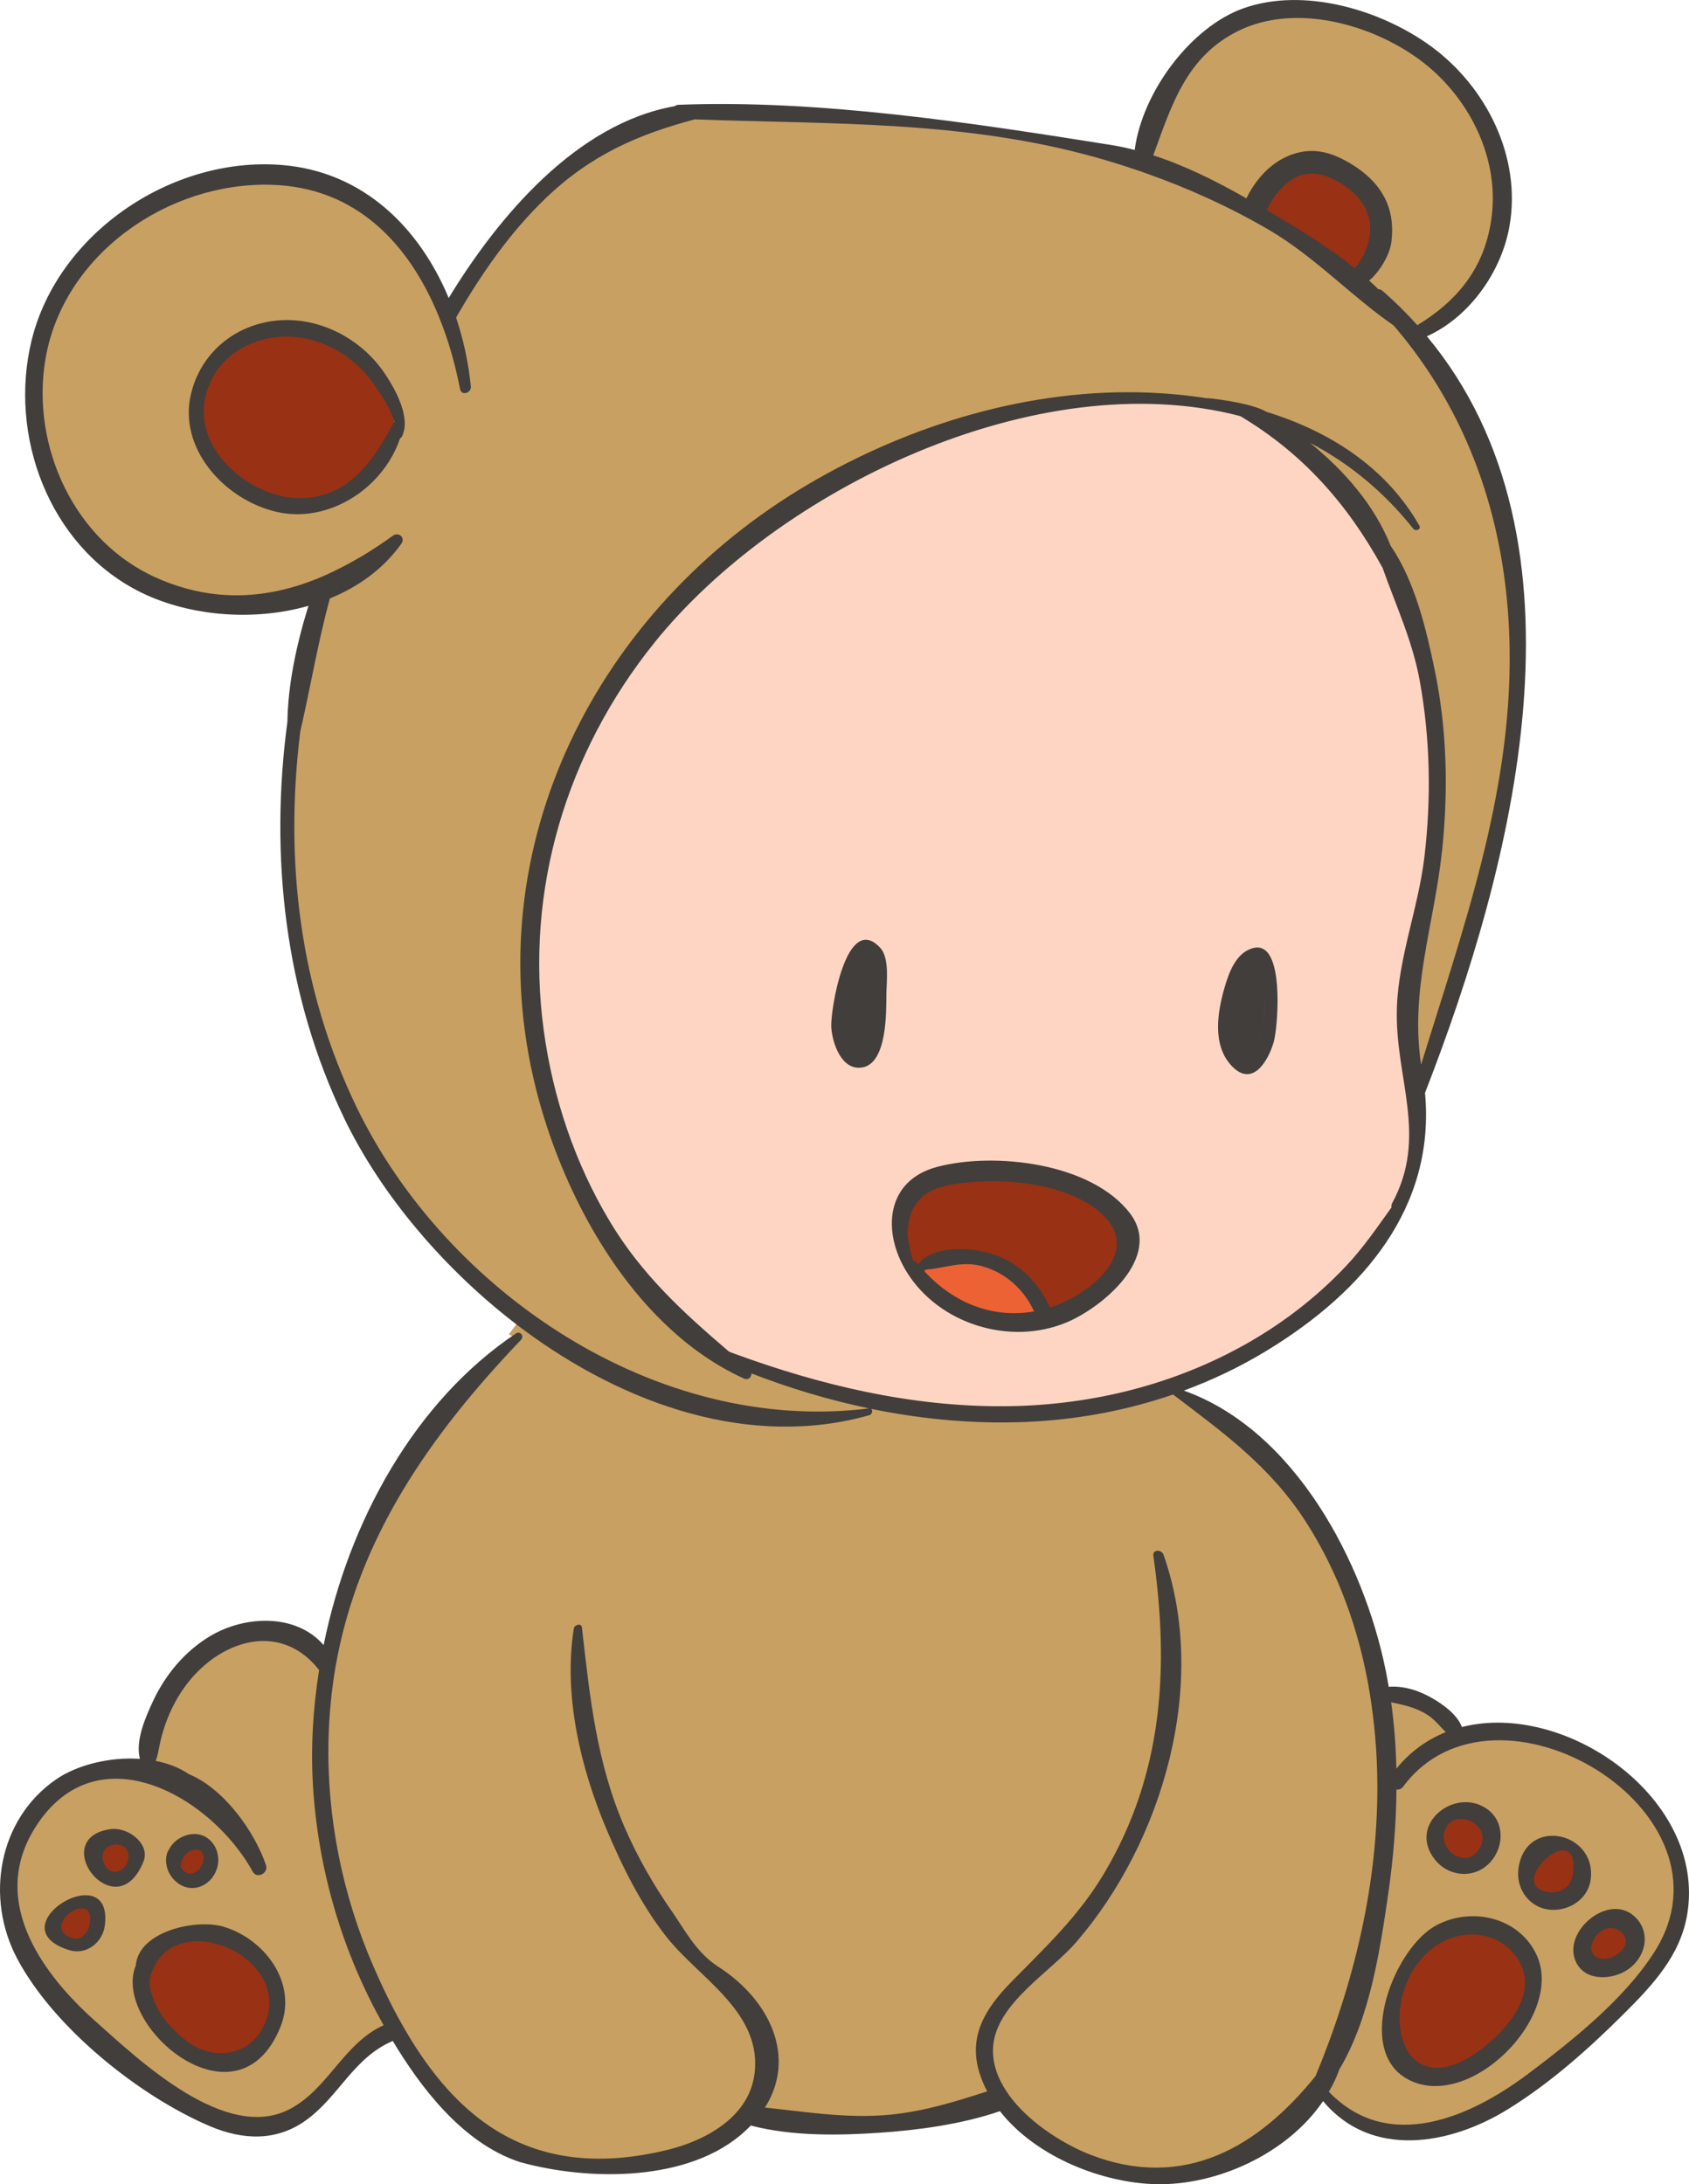 <svg version="1.1" id="图层_1" x="0px" y="0px" width="128.735px" height="166.448px" viewBox="0 0 128.735 166.448" enable-background="new 0 0 128.735 166.448" xml:space="preserve" xmlns="http://www.w3.org/2000/svg" xmlns:xlink="http://www.w3.org/1999/xlink" xmlns:xml="http://www.w3.org/XML/1998/namespace">
  <g>
    <path fill="#FED5C3" d="M108.824,51.543c-0.408-2.257-1.213-4.355-1.992-6.385c-0.295-0.766-0.588-1.53-0.893-2.376
		c-2.883-5.248-6.389-8.981-11.031-11.749l-0.129-0.055c-2.426-0.633-5.035-0.954-7.754-0.954c-13.119,0-28.86,7.742-37.429,18.409
		c-6.94,8.637-9.97,19.251-8.529,29.888c0.718,5.288,2.479,10.388,5.095,14.747c2.494,4.172,5.771,7.137,9.191,10.057l0.121,0.076
		c0.165,0.073,0.33,0.138,0.488,0.191c7.399,2.707,14.079,4.022,20.418,4.022l0.209-0.001c6.543-0.029,12.863-1.602,18.275-4.548
		c3.109-1.688,5.873-3.804,8.211-6.29c1.15-1.212,2.115-2.566,3.049-3.876l0.463-0.648l0.117-0.143l-0.045-0.215
		c1.91-3.508,1.42-6.627,0.902-9.929c-0.262-1.669-0.531-3.396-0.471-5.203c0.068-2.129,0.59-4.304,1.092-6.405
		c0.391-1.631,0.795-3.318,0.994-4.999C109.738,60.492,109.619,55.911,108.824,51.543z M96.722,79.027
		c-0.305,1.035-0.936,2.082-1.551,2.082c-0.307,0-0.615-0.263-0.822-0.483c-1.033-1.103-1.166-2.901-0.408-5.499
		c0.344-1.176,0.834-2.411,1.85-2.65c0.061-0.014,0.119-0.021,0.17-0.021c0.064,0,0.117,0.011,0.176,0.037
		C97.265,72.98,97.08,77.777,96.722,79.027z M68.88,91.424c0.445-1.114,1.412-1.897,2.793-2.265
		c1.139-0.303,2.498-0.463,3.934-0.463c3.559,0,8.125,1.011,10.262,3.848c0.588,0.782,0.752,1.612,0.5,2.538
		c-0.598,2.204-3.371,4.241-5.148,4.984c-1.086,0.454-2.258,0.684-3.484,0.684c-3.291,0-6.467-1.707-8.094-4.349
		C68.599,94.703,68.314,92.842,68.88,91.424z M67.201,74.915c-0.01,0.226-0.02,0.435-0.02,0.615l-0.002,0.219
		c-0.006,1.146-0.025,4.635-1.428,4.857c-0.061,0.01-0.117,0.015-0.174,0.015c-1.077,0-1.549-1.81-1.599-2.633
		c-0.052-0.905,0.577-4.709,1.654-5.849c0.17-0.181,0.332-0.272,0.482-0.272c0.199,0,0.447,0.153,0.719,0.443
		C67.296,72.801,67.24,74.074,67.201,74.915z" class="color c1"/>
    <path fill="#EC6234" d="M80.15,100.46c-4.113,0.726-7.914-0.908-10.678-4.003c1.918-0.051,3.605-0.92,5.691-0.334
		C77.466,96.765,79.167,98.368,80.15,100.46" class="color c2"/>
    <path fill="#993114" d="M85.818,95.348c-0.48,2.439-3.555,4.265-5.504,4.897l-0.574,0.186l-0.248-0.549
		c-0.596-1.319-1.783-3.04-4.045-3.736c-0.645-0.201-1.475-0.322-2.229-0.322c-0.73,0-2.039,0.114-2.611,0.877l-0.465,0.623
		l-0.648-0.662l-0.41-0.102l-0.098-0.414c-0.041-0.188-0.088-0.377-0.135-0.564c-0.146-0.597-0.299-1.212-0.264-1.818
		c0.199-3.939,3.57-4.227,5.586-4.397c0.492-0.042,1.018-0.064,1.561-0.064c1.697,0,5.932,0.242,8.586,2.49
		C85.876,93.11,85.994,94.454,85.818,95.348z M102.48,12.506c-1.951-0.853-4.186-0.538-5.863,0.822
		c-0.477,0.388-0.795,0.84-1.105,1.277c-0.184,0.261-0.365,0.522-0.584,0.754l-0.592,0.625l2.404,1.36
		c2.119,1.21,4.564,2.642,6.773,4.331l0.652,0.379l0.387-0.657c0.68-1.155,1.383-2.35,1.348-3.967
		C105.865,15.333,104.523,13.401,102.48,12.506z M30.327,30.776c-0.604-1.181-1.539-2.405-1.813-2.72
		c-1.214-1.381-2.756-2.356-4.458-2.825c-0.695-0.19-1.413-0.288-2.137-0.288c-3.508,0-6.351,2.242-6.912,5.455
		c-0.299,1.729,0.253,3.531,1.553,5.076c1.6,1.898,4.098,3.126,6.364,3.126l0.192-0.002c1.864-0.06,3.434-0.75,4.801-2.108
		c1.176-1.159,2.033-2.647,2.811-4.073l0.132-0.238l-0.072-0.263C30.694,31.576,30.535,31.181,30.327,30.776z M6.314,144.703
		c-0.966,0-2.046,0.881-2.222,1.811c-0.055,0.282-0.13,1.241,1.139,1.74c0.2,0.08,0.405,0.121,0.609,0.121
		c0.965,0,1.609-0.854,1.747-1.698c0.109-0.665,0.01-1.184-0.293-1.54C7.057,144.857,6.709,144.703,6.314,144.703z M7.479,140.578
		c-0.309,0.456-0.347,1.032-0.108,1.624c0.145,0.359,0.37,0.647,0.655,0.837c0.238,0.154,0.515,0.235,0.799,0.235
		c0.845,0,1.594-0.708,1.705-1.614c0.076-0.642-0.156-1.058-0.365-1.292C9.508,139.629,8.038,139.753,7.479,140.578z
		 M13.751,143.129c0.256,0.187,0.548,0.285,0.847,0.285c0.655,0,1.273-0.471,1.536-1.168c0.207-0.531,0.165-1.109-0.108-1.511
		c-0.28-0.409-0.847-0.576-1.306-0.471c-0.505,0.1-0.974,0.434-1.254,0.895c-0.151,0.251-0.209,0.503-0.255,0.705l-0.121,0.455
		l0.164,0.254C13.397,142.795,13.558,142.977,13.751,143.129z M124.615,147.491c-0.201-0.741-0.947-1.281-1.773-1.281
		c-0.68,0-1.291,0.345-1.721,0.969c-0.465,0.668-0.564,1.371-0.273,1.928c0.266,0.508,0.811,0.812,1.457,0.812
		c0.408,0,0.828-0.122,1.219-0.352C124.847,148.793,124.693,147.784,124.615,147.491z M119.216,140.292
		c-1.254,0-2.824,1.526-2.895,2.817c-0.02,0.355,0.053,1.526,1.811,1.721c0.08,0.01,0.162,0.014,0.242,0.014
		c1.096,0,2.051-0.775,2.225-1.807c0.174-1.061,0.061-1.805-0.338-2.275C120.003,140.459,119.632,140.292,119.216,140.292z
		 M112.273,146.707c-1.357,0-2.729,0.533-3.758,1.46c-2.432,2.18-2.879,5.606-2.07,7.722c0.566,1.478,1.715,2.325,3.156,2.325
		c1.189,0,2.52-0.568,3.959-1.689c0.764-0.595,2.156-1.827,2.914-3.401c0.797-1.656,0.668-3.238-0.375-4.572
		C115.173,147.362,113.816,146.707,112.273,146.707z M111.718,142.211c0.611,0,1.156-0.282,1.535-0.794
		c0.541-0.731,0.648-1.554,0.295-2.255c-0.379-0.753-1.234-1.258-2.129-1.258c-1.023,0-1.789,0.675-1.949,1.716
		c-0.098,0.614,0.092,1.254,0.518,1.755C110.435,141.898,111.082,142.211,111.718,142.211z M15.143,147.22
		c-2.138,0-3.723,1.214-4.275,3.259l-0.077,0.079l0.006,0.29c0.048,1.868,1.165,3.722,3.146,5.218
		c0.894,0.678,1.922,1.037,2.975,1.037c1.961,0,3.554-1.223,4.158-3.19c0.429-1.412,0.162-2.867-0.752-4.099
		C19.174,148.262,17.092,147.22,15.143,147.22z" class="color c3"/>
    <path fill="#C8A062" d="M87.662,12.232l-0.496-0.16l0.482-1.314c1.25-3.45,2.543-7.018,6.426-8.932
		c1.395-0.688,2.986-1.037,4.732-1.037c3.201,0,6.773,1.211,9.555,3.239c4.051,2.961,6.309,7.834,5.752,12.415
		c-0.459,3.743-2.336,6.503-5.908,8.685l-0.355,0.217l-0.277-0.31c-0.809-0.901-1.682-1.764-2.598-2.563l-0.172-0.021l-0.189-0.143
		c-0.264-0.265-0.533-0.521-0.816-0.771l-0.428-0.377l0.428-0.375c0.934-0.816,1.371-2.086,1.234-3.577
		c-0.172-1.867-1.219-3.675-2.607-4.498c-1.371-0.82-3.066-0.915-4.441-0.239c-1.096,0.54-2.248,1.686-2.229,2.745l0.016,0.883
		l-0.766-0.44C92.111,13.996,89.845,12.939,87.662,12.232z M29.586,154.003l0.268,0.475l-0.495,0.227
		c-1.492,0.684-2.501,1.882-3.57,3.151c-1.013,1.203-2.061,2.447-3.559,3.229c-0.833,0.436-1.753,0.656-2.737,0.656
		c-4.362,0-9.222-4.356-12.125-6.96l-0.532-0.476c-2.41-2.146-4.137-4.339-5.132-6.519c-1.416-3.106-1.271-6.068,0.429-8.804
		c1.632-2.627,3.919-4.017,6.612-4.017c3.073,0,6.588,1.881,9.173,4.909c0.676,0.795,1.246,1.612,1.693,2.428
		c0.019,0.01,0.067-0.008,0.093-0.045c-0.821-2.523-3.139-5.682-5.583-6.678l-0.094-0.05c-0.639-0.438-1.43-0.752-2.35-0.935
		l-0.609-0.12l0.248-0.569c0.103-0.237,0.152-0.494,0.215-0.82c0.041-0.212,0.085-0.441,0.149-0.697
		c0.472-1.969,1.386-3.74,2.643-5.12c1.628-1.778,3.695-2.798,5.671-2.798c1.775,0,3.357,0.807,4.578,2.333l0.194,0.223
		l-0.037,0.229c-0.482,3.018-0.634,5.993-0.452,8.844C24.678,142.379,26.514,148.571,29.586,154.003z M20.678,150.479
		c-0.712-1.498-2.184-2.743-3.84-3.249c-0.362-0.111-0.821-0.17-1.327-0.17c-1.829,0-4.603,0.851-4.747,2.677l-0.036,0.151
		c-0.449,1.086-0.149,2.542,0.823,3.994c1.35,2.018,3.601,3.427,5.473,3.427c1.657,0,2.967-1.067,3.791-3.089
		C21.44,152.683,21.085,151.337,20.678,150.479z M13.831,143.068c0.812,0.531,1.899-0.001,2.16-0.973
		c0.144-0.525,0.021-1.095-0.319-1.487c-0.171-0.193-0.479-0.429-0.948-0.429c-0.053,0-0.106,0.003-0.162,0.009
		c-0.503,0.058-0.996,0.359-1.254,0.769l-0.1,0.173c-0.021,0.027-0.039,0.058-0.055,0.095c-0.044,0.103-0.071,0.214-0.081,0.334
		c-0.011,0.092-0.011,0.165-0.002,0.238C13.113,142.303,13.403,142.784,13.831,143.068z M7.168,145.119
		c-0.162-0.182-0.409-0.274-0.735-0.274c-0.198,0-0.407,0.033-0.622,0.098c-0.812,0.237-1.604,0.846-1.886,1.447
		c-0.123,0.262-0.139,0.499-0.048,0.708c0.163,0.374,0.659,0.701,1.432,0.945c0.983,0.313,1.975-0.424,2.105-1.489
		C7.493,145.886,7.408,145.39,7.168,145.119z M10.158,140.543c-0.373-0.451-1.003-0.754-1.569-0.754
		c-0.079,0-0.157,0.006-0.233,0.018c-0.591,0.095-1.329,0.347-1.5,1.011c-0.16,0.621,0.215,1.476,0.872,1.987
		c0.227,0.179,0.582,0.389,0.998,0.389c0.842,0,1.37-0.879,1.665-1.616c0.021-0.056,0.038-0.104,0.044-0.144
		C10.506,141.058,10.323,140.744,10.158,140.543z M100.572,158.435c-3.826,4.758-8.049,7.171-12.551,7.171
		c-1.676,0-3.408-0.34-5.15-1.009c-1.707-0.657-4.135-2.041-5.832-3.954c-0.447-0.505-0.805-0.995-1.094-1.5
		c-0.645-1.109-0.926-2.243-0.83-3.367c0.217-2.486,2.404-4.432,4.334-6.149c0.795-0.706,1.545-1.374,2.111-2.029
		c6.736-7.8,9.494-19.097,6.924-27.91c1.141,9.361-0.137,16.773-3.984,23.244c-1.717,2.892-3.867,5.062-6.145,7.358l-1.047,1.062
		c-2.307,2.361-2.959,4.221-2.254,6.419c0.143,0.441,0.324,0.875,0.543,1.289l0.279,0.527l-0.568,0.183
		c-2.217,0.713-4.73,1.521-7.461,1.795c-0.697,0.068-1.406,0.102-2.168,0.102c-1.904,0-3.784-0.217-5.601-0.427
		c-0.638-0.074-1.274-0.147-1.913-0.212l-0.804-0.082l0.432-0.683c2.437-3.855-0.075-7.923-3.439-10.07
		c-1.395-0.894-2.274-2.247-3.05-3.441c-0.189-0.292-0.372-0.573-0.552-0.83c-1.479-2.117-2.716-4.309-3.675-6.513
		c-1.964-4.513-2.576-9.009-3.116-13.73c-0.369,5.015,1.182,9.995,2.632,13.429c1.003,2.376,2.42,5.44,4.485,8.071
		c0.673,0.861,1.523,1.674,2.425,2.534c2.316,2.213,4.713,4.501,4.45,7.964c-0.084,1.109-0.449,2.118-1.086,2.997
		c-0.271,0.38-0.593,0.742-0.954,1.073c-1.585,1.45-3.648,2.167-5.101,2.514c-9.004,2.166-15.67-0.951-20.647-9.735
		c-0.759-1.326-1.505-2.838-2.279-4.62c-2.381-5.496-3.569-11.508-3.436-17.384c0.046-1.929,0.231-3.846,0.55-5.699
		c1.506-8.59,5.858-16.301,14.102-24.977l-0.324-0.16l0.88-1.171l0.399,0.297c4.495,3.343,11.565,7.327,19.724,7.327
		c0.896,0,1.784-0.05,2.662-0.149c-0.065,0-0.13,0-0.194,0c-14.234,0-28.856-9.613-35.559-23.38
		c-4.218-8.671-5.693-18.432-4.386-29.013c0.308-1.344,0.573-2.635,0.837-3.924c0.422-2.06,0.86-4.189,1.432-6.277l0.065-0.237
		l0.228-0.094c2.117-0.865,3.809-2.12,5.034-3.734c-1.311,0.924-2.528,1.667-3.723,2.271l-0.189,0.142
		c-4.77,2.487-9.696,2.72-14.308,0.687C5.37,41.652,1.672,34.408,2.887,27.205c1.326-7.829,9.174-13.907,17.704-13.703
		c6.403,0.169,10.123,4.188,12.244,8.19l0.888,1.785l0.228,0.354c0.086,0.245,0.293,0.036,0.293,0.036
		c2.277-3.947,4.488-6.885,6.957-9.242c3.129-2.984,6.473-4.749,11.54-6.092l0.072-0.019l0.074,0.003
		c1.87,0.068,3.73,0.115,5.585,0.161c8.643,0.214,16.807,0.416,25.209,2.781c0.975,0.276,1.916,0.568,2.799,0.868
		c0.32,0.099,0.646,0.214,0.975,0.335c3.316,1.169,6.486,2.628,9.414,4.333c2.053,1.202,3.859,2.725,5.607,4.198
		c1.266,1.066,2.574,2.169,3.939,3.114l0.092,0.08c0.203,0.231,0.4,0.47,0.59,0.707c0.176,0.208,0.352,0.431,0.52,0.647
		c5.105,6.549,7.75,14.534,7.863,23.732c0.123,9.787-2.799,19.074-5.625,28.056c-0.385,1.223-0.77,2.446-1.148,3.671l-0.645,2.096
		l-0.326-2.169c-0.592-3.928,0.059-7.416,0.748-11.108c0.322-1.729,0.654-3.517,0.85-5.357c0.51-4.815,0.318-9.403-0.568-13.636
		c-0.691-3.335-1.564-6.762-3.27-9.233l-0.053-0.1c-1.08-2.719-3.098-5.288-5.998-7.639l-2.584-2.093
		c-0.193-0.064-0.387-0.127-0.584-0.187l-0.119-0.055c-0.295-0.187-0.816-0.354-1.396-0.493l-2.928-0.462
		c-1.408-0.222-2.867-0.364-4.336-0.424c-0.531-0.021-1.064-0.032-1.598-0.032c-7.963,0-16.543,2.473-24.161,6.964
		c-16.639,9.8-24.87,28.092-20.484,45.518C43,89.715,46.479,96.1,50.803,100.31c0.85,0.831,1.731,1.576,2.621,2.215
		c1.054,0.767,2.155,1.416,3.277,1.935l-0.032-0.667l0.694,0.321c2.908,1.128,5.899,2.018,8.888,2.645l0.203,0.043
		c4.264,0.867,8.488,1.183,12.469,0.933c3.525-0.218,6.971-0.896,10.238-2.019l0.252-0.087l0.779,0.591
		c3.617,2.735,7.033,5.319,9.629,9.331c2.475,3.826,4.145,8.263,4.963,13.187c0.381,2.283,0.584,4.603,0.604,6.895
		c0.088,7.237-1.508,14.869-4.744,22.682L100.572,158.435z M100.429,33.458c1.33,0.727,2.586,1.576,3.766,2.544
		C103.089,35.038,101.833,34.189,100.429,33.458z M29.689,30.192l-0.015-0.072c-0.291-0.6-0.633-1.139-0.869-1.484
		c-1.153-1.706-2.946-2.995-4.921-3.539c-0.687-0.19-1.39-0.287-2.091-0.287c-3.313,0-6.056,2.09-6.826,5.2
		c-0.485,1.958,0.175,3.603,0.815,4.638c1.149,1.859,3.203,3.316,5.36,3.801c0.351,0.078,0.766,0.12,1.201,0.12
		c0.793,0,3.53-0.167,5.639-2.299l0.058-0.064c0.873-0.894,1.525-1.942,1.887-3.032l0.062-0.187l0.111-0.062
		C30.15,32.443,29.806,30.763,29.689,30.192z M126.425,148.948c-2.242,3.512-6.014,6.604-9.756,9.421
		c-2.41,1.81-6.049,3.966-9.707,3.966c-2.326,0-4.359-0.868-6.043-2.582l-0.449-0.192l0.295-0.492
		c0.299-0.493,0.555-1.038,0.762-1.618c2.342-3.932,3.092-9.088,3.693-13.231c0.4-2.761,0.611-5.432,0.631-7.938l0.004-0.597
		l0.014,0.002l-0.023-0.978c-0.043-1.738-0.176-3.421-0.395-4.999l-0.098-0.706l0.697,0.147c1.059,0.225,2.039,0.434,2.986,1.065
		c0.418,0.277,0.742,0.624,1.055,0.959c0.121,0.131,0.242,0.261,0.367,0.384l0.545,0.534l-0.707,0.286
		c-1.402,0.565-2.6,1.451-3.564,2.633l-0.592,0.725l0.301,0.056c1.826-2.464,4.498-3.757,7.746-3.757
		c4.957,0,10.244,3.085,12.572,7.336C128.482,142.516,128.363,145.917,126.425,148.948z M113.777,139.582
		c-0.043-0.401-0.215-0.97-0.797-1.39c-0.404-0.291-0.861-0.438-1.357-0.438c-0.957,0-1.9,0.572-2.297,1.393
		c-0.238,0.493-0.371,1.271,0.348,2.172c0.859,1.084,2.557,1.175,3.465,0.164C113.609,140.961,113.847,140.251,113.777,139.582z
		 M116.525,148.99c-0.787-1.57-2.453-2.546-4.348-2.546c-0.893,0-1.775,0.218-2.549,0.631c-1.977,1.05-3.83,4.557-3.889,7.357
		c-0.023,1.125,0.234,2.635,1.604,3.436c0.588,0.345,1.252,0.52,1.971,0.52c2.289,0,4.975-1.763,6.529-4.286
		C116.982,152.255,117.23,150.392,116.525,148.99z M116.652,144.197c0.383,0.46,0.932,0.729,1.541,0.76l0.129,0.003
		c1.02,0,2.186-0.659,2.336-1.88c0.09-0.692-0.066-1.319-0.451-1.816c-0.395-0.509-0.996-0.848-1.654-0.93
		c-0.105-0.014-0.209-0.021-0.311-0.021c-1.141,0-1.926,0.771-2.1,2.061C116.056,143.04,116.24,143.705,116.652,144.197z
		 M122.06,150.092c0.6,0,1.234-0.2,1.699-0.535c0.559-0.403,0.934-1.02,1.002-1.647c0.041-0.37-0.006-0.92-0.463-1.434
		c-0.342-0.388-0.762-0.584-1.254-0.584c-0.867,0-1.842,0.615-2.371,1.496c-0.23,0.385-0.559,1.144-0.156,1.896
		C120.888,149.988,121.644,150.092,122.06,150.092z" class="color c4"/>
    <path fill="#423E3B" d="M30.211,29.981c-0.284-0.589-0.621-1.131-0.906-1.549c-1.217-1.8-3.109-3.163-5.2-3.737
		c-4.123-1.146-8.478,0.998-9.536,5.273c-1.04,4.201,2.573,8.152,6.552,9.046c1.854,0.417,3.732,0.046,5.347-0.848
		c0.74-0.41,1.422-0.926,2.019-1.534c0.893-0.914,1.601-2.012,2.004-3.224c0.061-0.033,0.112-0.079,0.146-0.145
		c0.23-0.463,0.259-1.007,0.158-1.57C30.702,31.125,30.477,30.53,30.211,29.981z M27.366,36.048
		c-1.111,1.105-2.488,1.854-4.349,1.913c-3.691,0.113-8.104-3.467-7.423-7.412c0.675-3.864,4.684-5.604,8.205-4.631
		c1.614,0.443,3.031,1.369,4.13,2.619c0.277,0.318,1.158,1.483,1.72,2.582c0.179,0.35,0.325,0.701,0.41,1.012
		C29.286,33.548,28.459,34.97,27.366,36.048z M6.521,144.423c-0.244,0-0.502,0.039-0.767,0.118c-1.356,0.397-2.733,1.715-2.25,2.833
		c0.205,0.47,0.734,0.906,1.74,1.224c1.344,0.424,2.589-0.568,2.753-1.905C8.195,145.031,7.462,144.423,6.521,144.423z
		 M6.846,146.606c-0.112,0.682-0.694,1.357-1.442,1.06C2.981,146.712,7.303,143.794,6.846,146.606z M120.164,149.598
		c0.76,1.436,2.83,1.27,3.975,0.443c1.232-0.889,1.695-2.608,0.623-3.818C122.789,143.986,118.898,147.228,120.164,149.598z
		 M123.107,149.022c-1.191,0.701-2.422-0.106-1.51-1.423C122.783,145.885,125.171,147.818,123.107,149.022z M121.242,143.219
		c0.244-1.894-1.113-3.125-2.541-3.303c-1.318-0.172-2.707,0.556-2.965,2.469c-0.213,1.607,0.887,3.069,2.52,3.149
		C119.673,145.607,121.062,144.667,121.242,143.219z M119.859,142.966c-0.133,0.795-0.947,1.317-1.729,1.231
		C114.359,143.781,120.652,138.09,119.859,142.966z M111.427,131.605c-0.418,0.1-0.832,0.231-1.232,0.39
		c-1.408,0.569-2.699,1.476-3.764,2.78c-0.039-1.693-0.166-3.382-0.396-5.056c0.998,0.212,1.938,0.409,2.811,0.992
		c0.531,0.35,0.914,0.854,1.35,1.283C110.593,131.836,111.009,131.705,111.427,131.605c-0.35-0.927-1.383-1.682-2.184-2.151
		c-1.006-0.596-2.211-1.012-3.395-0.913c-0.066-0.397-0.141-0.794-0.219-1.19c-1.654-8.267-6.922-18.37-15.398-21.382
		c2.189-0.807,4.307-1.819,6.318-3.043c7.42-4.514,12.871-10.979,12.064-19.654c0.008-0.013,0.012-0.026,0.02-0.039
		c6.678-17.187,13.209-41.902,0.125-57.605c3.271-1.476,5.691-4.942,6.295-8.396c0.926-5.274-1.768-10.636-6.002-13.718
		c-3.805-2.774-9.695-4.521-14.301-2.873c-3.938,1.409-7.67,6.3-8.266,10.787c0.477,0.118,0.947,0.251,1.416,0.409
		c1.371-3.719,2.482-7.511,6.48-9.482c4.293-2.117,10.051-0.556,13.77,2.157c3.686,2.693,6.115,7.325,5.551,11.951
		c-0.482,3.938-2.625,6.458-5.67,8.318c-0.809-0.899-1.688-1.773-2.641-2.606c-0.105-0.094-0.219-0.126-0.338-0.14
		c-0.223-0.225-0.457-0.44-0.695-0.656c0.82-0.678,1.57-1.979,1.691-2.92c0.27-2.089-0.297-4.205-2.883-5.853
		c-1.678-1.069-3.076-1.365-4.59-0.868c-2.035,0.67-3.135,2.473-3.576,3.375c-2.277-1.295-4.641-2.481-7.1-3.276
		c-0.469-0.158-0.939-0.291-1.416-0.409c-0.602-0.159-1.211-0.285-1.826-0.385c-10.588-1.688-22.254-3.474-32.96-3.056
		c-0.113,0.006-0.2,0.052-0.271,0.104c-7.466,1.317-13.447,8.405-17.226,14.618c-2.23-5.34-6.499-9.642-12.745-10.138
		c-8.345-0.662-17.033,5.175-19.046,13.367C0.64,33.177,3.709,41.496,10.479,45.01c3.693,1.911,8.702,2.395,13.03,1.157
		c-0.9,2.904-1.556,5.93-1.602,8.821c-1.376,10.289-0.192,20.857,4.341,30.255c2.779,5.763,7.663,11.619,13.599,16.047
		c7.776,5.783,17.357,9.112,26.417,6.552c0.219-0.067,0.285-0.391,0.125-0.483c4.176,0.854,8.451,1.218,12.652,0.953
		c3.543-0.219,7.035-0.9,10.369-2.045c3.859,2.925,7.398,5.492,10.08,9.634c2.547,3.938,4.121,8.386,4.891,12.997
		c0.377,2.276,0.574,4.553,0.596,6.816c0.092,7.724-1.748,15.346-4.705,22.486c-4.27,5.307-9.934,8.774-17.133,6.009
		c-1.754-0.676-4.063-2.045-5.639-3.819c-0.396-0.449-0.748-0.92-1.033-1.416c-0.555-0.952-0.857-1.992-0.766-3.077
		c0.283-3.249,4.34-5.598,6.326-7.894c6.623-7.67,10.117-19.721,6.656-29.527c-0.145-0.41-0.848-0.424-0.773,0.086
		c1.209,8.51,0.762,16.604-3.754,24.192c-1.943,3.276-4.479,5.632-7.119,8.325c-1.92,1.966-3.275,4.104-2.369,6.922
		c0.152,0.477,0.344,0.934,0.576,1.37l0,0c-2.383,0.767-4.771,1.515-7.357,1.773c-3.29,0.324-6.427-0.218-9.583-0.537
		c2.435-3.851,0.378-8.225-3.593-10.759c-1.643-1.053-2.575-2.872-3.461-4.137c-1.41-2.019-2.641-4.162-3.626-6.425
		c-2.165-4.977-2.667-9.959-3.27-15.273c-0.04-0.35-0.568-0.204-0.616,0.08c-0.807,5.088,0.504,10.6,2.481,15.285
		c1.212,2.866,2.628,5.731,4.554,8.186c2.421,3.099,7.113,5.626,6.769,10.151c-0.079,1.06-0.436,1.973-0.992,2.741l0,0
		c-0.258,0.362-0.555,0.694-0.887,0.998c-1.33,1.217-3.156,1.985-4.876,2.396c-9.987,2.401-15.902-2.093-20.098-9.496
		c-0.814-1.423-1.555-2.959-2.256-4.572c-2.337-5.394-3.528-11.298-3.396-17.174c0.047-1.944,0.232-3.818,0.543-5.625
		c1.706-9.728,7.141-17.562,14.128-24.881c0.178-0.185,0.093-0.437-0.08-0.522c-0.092-0.039-0.197-0.033-0.311,0.039
		c-7.729,5.188-12.746,14.348-14.65,23.743c-2.085-2.414-5.996-2.289-8.689-0.661c-1.905,1.152-3.382,2.932-4.314,4.93
		c-0.575,1.238-1.363,3.012-0.999,4.401c-2.322-0.159-4.804,0.47-6.386,1.562c-4.434,3.057-5.413,9.04-2.978,13.645
		c2.786,5.268,9.304,10.495,14.716,12.792c2.503,1.059,5.083,1.165,7.34-0.484c2.475-1.798,3.6-4.731,6.531-5.994
		c0.013-0.007,0.033-0.014,0.046-0.026c0.311-0.166,0.391-0.576,0.297-0.906c0.094,0.33,0.015,0.74-0.297,0.906
		c2.012,3.342,5.229,7.77,9.694,9.231c5.269,1.462,12.958,1.534,17.166-2.363c0.152-0.138,0.297-0.284,0.43-0.422
		c3.17,0.839,6.862,0.754,9.834,0.549c2.844-0.192,6.18-0.623,9.158-1.642c2.732,3.494,7.822,5.479,11.924,5.564
		c4.652,0.094,9.979-2.329,12.705-6.332c3.674,4.414,9.682,3.354,14.109,0.608c3.229-1.998,6.154-4.606,8.834-7.28
		c2.191-2.183,4.301-4.433,4.816-7.589C130.037,137.077,119.355,129.586,111.427,131.605z M99.14,13.356
		c0.918-0.302,1.971-0.084,3.123,0.651c1.398,0.892,2.129,1.994,2.172,3.279c0.051,1.527-0.873,2.89-1.193,3.144
		c-0.006-0.006-0.014-0.012-0.02-0.018v-0.006c-1.887-1.51-3.998-2.807-5.771-3.866c-0.301-0.181-0.605-0.359-0.908-0.538
		C96.867,15.34,97.748,13.816,99.14,13.356z M27.227,84.468c-4.46-9.171-5.538-19.024-4.34-28.732
		c0.786-3.395,1.336-6.776,2.256-10.131c2.17-0.887,4.083-2.257,5.439-4.162c0.339-0.471-0.192-0.939-0.641-0.616
		c-1.338,0.96-2.708,1.82-4.117,2.515c-0.542,0.278-1.092,0.529-1.641,0.754c-3.831,1.542-7.908,1.854-12.216-0.046
		c-6.286-2.766-9.629-10.024-8.504-16.683c1.344-7.947,9.304-13.505,17.192-13.286c6.531,0.171,10.542,4.565,12.759,9.959
		c0.205,0.502,0.397,1.012,0.575,1.527c0.45,1.33,0.808,2.7,1.072,4.069c0.111,0.57,0.88,0.313,0.826-0.197
		c-0.178-1.767-0.556-3.541-1.125-5.24c1.913-3.317,4.104-6.492,6.87-9.133c3.427-3.27,7.027-4.832,11.322-5.97
		c10.389,0.384,20.5,0.061,30.678,2.925c0.934,0.266,1.859,0.55,2.771,0.86c0.326,0.1,0.643,0.212,0.961,0.33
		c3.236,1.14,6.373,2.568,9.338,4.296c3.506,2.052,6.254,5.036,9.516,7.292c0.197,0.226,0.391,0.457,0.576,0.688
		c0.178,0.212,0.35,0.431,0.516,0.643c5.207,6.683,7.648,14.756,7.754,23.431c0.141,11.012-3.559,21.224-6.75,31.573
		c-0.857-5.718,1-10.661,1.602-16.339c0.484-4.586,0.371-9.265-0.574-13.791c-0.623-2.997-1.496-6.729-3.35-9.415
		c-1.217-3.064-3.492-5.692-6.146-7.843c2.912,1.515,5.578,3.666,7.867,6.538c0.191,0.238,0.635,0.066,0.465-0.238
		c-2.568-4.486-6.883-7.194-11.668-8.669c-1.105-0.695-4.639-1.092-4.514-1.025c-1.467-0.231-2.943-0.371-4.393-0.43
		c-9.066-0.371-18.264,2.421-26.033,7.001c-16.055,9.456-25.365,27.595-20.713,46.07c1.549,6.154,4.817,13.016,9.682,17.754
		c0.847,0.827,1.739,1.588,2.679,2.263c1.093,0.795,2.258,1.483,3.481,2.038c0.344,0.153,0.582-0.105,0.569-0.39
		c2.885,1.119,5.896,2.024,8.967,2.668C50.018,109.343,34.017,98.412,27.227,84.468z M76.466,107.161
		c-7.033,0.032-13.882-1.588-20.453-3.991c-0.153-0.053-0.306-0.111-0.457-0.179c-1.307-0.485-2.565-1.035-3.796-1.632
		c1.23,0.597,2.489,1.146,3.796,1.632c-3.474-2.965-6.657-5.87-9.087-9.933c-2.659-4.433-4.334-9.442-5.028-14.558
		c-1.442-10.654,1.708-21.15,8.424-29.508c9.384-11.68,29.164-21.328,44.667-17.284c4.725,2.818,8.139,6.631,10.846,11.561
		c1,2.832,2.283,5.564,2.834,8.609c0.805,4.44,0.887,8.985,0.35,13.467c-0.457,3.825-1.965,7.609-2.092,11.447
		c-0.178,5.348,2.43,9.767-0.369,14.909c-0.055,0.106-0.061,0.205-0.041,0.305c-1.098,1.529-2.156,3.09-3.467,4.473
		c-2.336,2.481-5.09,4.567-8.086,6.194C88.974,105.684,82.753,107.132,76.466,107.161z M89.306,106.163
		c-0.109-0.175,0.043-0.393,0.25-0.399C89.349,105.77,89.197,105.988,89.306,106.163z M22.086,160.721
		c-4.884,2.555-11.448-3.698-14.83-6.71c-1.979-1.761-3.91-3.943-5.009-6.353c-1.186-2.602-1.383-5.466,0.396-8.332
		c4.017-6.464,11.077-3.619,14.982,0.953c0.636,0.749,1.19,1.535,1.634,2.344c0.33,0.596,1.218,0.111,1.014-0.49
		c-0.848-2.535-3.211-5.85-5.877-6.936c-0.735-0.504-1.603-0.827-2.535-1.012c0.199-0.458,0.226-0.934,0.391-1.596
		c0.431-1.793,1.283-3.539,2.528-4.904c2.699-2.949,6.836-3.857,9.521-0.448c0.007,0.007,0.014,0.012,0.021,0.019
		c-0.484,3.031-0.644,6.055-0.458,8.954c0.404,6.339,2.243,12.586,5.374,18.118C26.161,155.739,25.012,159.193,22.086,160.721z
		 M126.091,148.757c-2.303,3.606-6.24,6.735-9.635,9.291c-4.361,3.274-10.607,6.062-15.141,1.383
		c-0.014-0.014-0.02-0.021-0.033-0.026c-0.1-0.089-0.205-0.127-0.305-0.127c0.1,0,0.205,0.038,0.305,0.127
		c0.324-0.542,0.59-1.112,0.801-1.708c2.33-3.89,3.104-9.099,3.719-13.328c0.385-2.646,0.615-5.326,0.635-8.006
		c0.18,0.033,0.371-0.026,0.51-0.212C113.935,126.701,132.96,138.01,126.091,148.757z M109.482,146.712
		c-3.203,1.7-6.213,9.376-2.303,11.666c4.705,2.754,12.254-4.811,9.879-9.534C115.664,146.057,112.109,145.31,109.482,146.712z
		 M113.068,156.03c-6.498,5.063-8.324-3.606-4.182-7.325c1.893-1.701,4.949-1.826,6.604,0.298
		C117.468,151.536,115.113,154.435,113.068,156.03z M97.08,79.414c0.293-1.014,0.762-6.433-0.865-7.134
		c-0.186-0.086-0.404-0.1-0.648-0.047c-1.344,0.317-1.887,1.847-2.225,2.999c-0.549,1.879-0.965,4.394,0.523,5.981
		C95.447,82.907,96.652,80.875,97.08,79.414z M96.394,76.713c0.008,0.705-0.271,2.887-0.973,3.478
		c0.701-0.591,0.98-2.772,0.971-3.478c-0.008-0.789-0.176-1.503-0.395-2.206C96.216,75.21,96.384,75.924,96.394,76.713z
		 M95.22,80.311c-0.072,0.024-0.146,0.034-0.225,0.026s-0.16-0.034-0.246-0.079c0.086,0.045,0.168,0.071,0.246,0.079
		S95.148,80.335,95.22,80.311z M13.642,143.563c1.178,0.773,2.575,0.02,2.919-1.259c0.191-0.701,0.013-1.441-0.424-1.944
		c-0.363-0.41-0.9-0.662-1.542-0.59c-0.642,0.073-1.276,0.45-1.621,0.999c-0.026,0.041-0.053,0.087-0.072,0.133
		c-0.047,0.061-0.087,0.127-0.12,0.205c-0.065,0.153-0.105,0.317-0.118,0.49c-0.014,0.111-0.014,0.225,0,0.338
		C12.716,142.589,13.092,143.198,13.642,143.563z M13.966,141.544c0.172-0.284,0.476-0.516,0.808-0.582
		c0.701-0.159,0.86,0.549,0.655,1.078c-0.205,0.542-0.808,0.985-1.356,0.583c-0.119-0.094-0.231-0.226-0.331-0.378
		C13.808,142.007,13.834,141.762,13.966,141.544z M17.07,146.831c-2.092-0.642-6.513,0.325-6.718,2.945
		c-1.879,4.553,7.724,12.778,11.012,4.712C22.714,151.178,20.239,147.798,17.07,146.831z M20.353,153.753
		c-0.861,2.805-3.885,3.48-6.082,1.813c-1.595-1.203-2.833-2.857-2.879-4.698c0-0.007,0.007-0.007,0.007-0.013
		C12.735,145.151,21.887,148.705,20.353,153.753z M10.941,141.841c0.034-0.085,0.061-0.164,0.074-0.251
		c0.238-1.243-1.363-2.409-2.654-2.197c-2.727,0.437-2.197,2.839-0.854,3.886C8.534,144.084,10.042,144.099,10.941,141.841z
		 M9.784,141.618c-0.099,0.8-0.907,1.257-1.469,0.893c-0.159-0.105-0.299-0.278-0.397-0.522
		C7.25,140.326,9.976,139.989,9.784,141.618z M71.425,88.922c-3.918,1.04-4.203,4.937-2.328,7.987
		c2.461,3.997,7.887,5.665,12.195,3.864c2.738-1.145,7.344-4.976,4.855-8.284C83.21,88.591,75.753,87.771,71.425,88.922z
		 M70.353,96.758c1.521-0.04,2.859-0.729,4.514-0.265c1.826,0.509,3.176,1.78,3.955,3.44C75.56,100.509,72.544,99.213,70.353,96.758
		z M80.027,99.642c-0.873-1.932-2.375-3.461-4.459-4.103c-1.516-0.477-4.475-0.682-5.578,0.795
		c-0.014-0.014-0.027-0.033-0.041-0.046c-0.111-0.14-0.244-0.212-0.383-0.246c-0.16-0.748-0.424-1.521-0.385-2.203
		c0.166-3.263,2.713-3.573,4.971-3.766c3.025-0.258,7.266,0.245,9.654,2.27C87.306,95.308,83.085,98.65,80.027,99.642z
		 M63.359,78.262c0.071,1.178,0.754,3.334,2.349,3.084c1.918-0.305,1.84-4.242,1.852-5.565c0.008-0.98,0.258-2.78-0.482-3.567
		C64.503,69.461,63.286,76.991,63.359,78.262z M66.476,75.887c-0.006,0.471-0.021,3.03-0.723,3.803
		C66.455,78.917,66.47,76.358,66.476,75.887c0.01-0.775,0.139-1.571-0.133-2.239C66.615,74.316,66.486,75.112,66.476,75.887z
		 M113.599,141.895c1.051-1.165,1.096-3.064-0.238-4.029c-2.436-1.754-6.137,1.15-3.992,3.843
		C110.441,143.06,112.433,143.192,113.599,141.895z M110.058,139.764c0.352-2.283,4.121-0.802,2.574,1.291
		C111.726,142.279,109.839,141.133,110.058,139.764z" class="color c5"/>
  </g>
</svg>